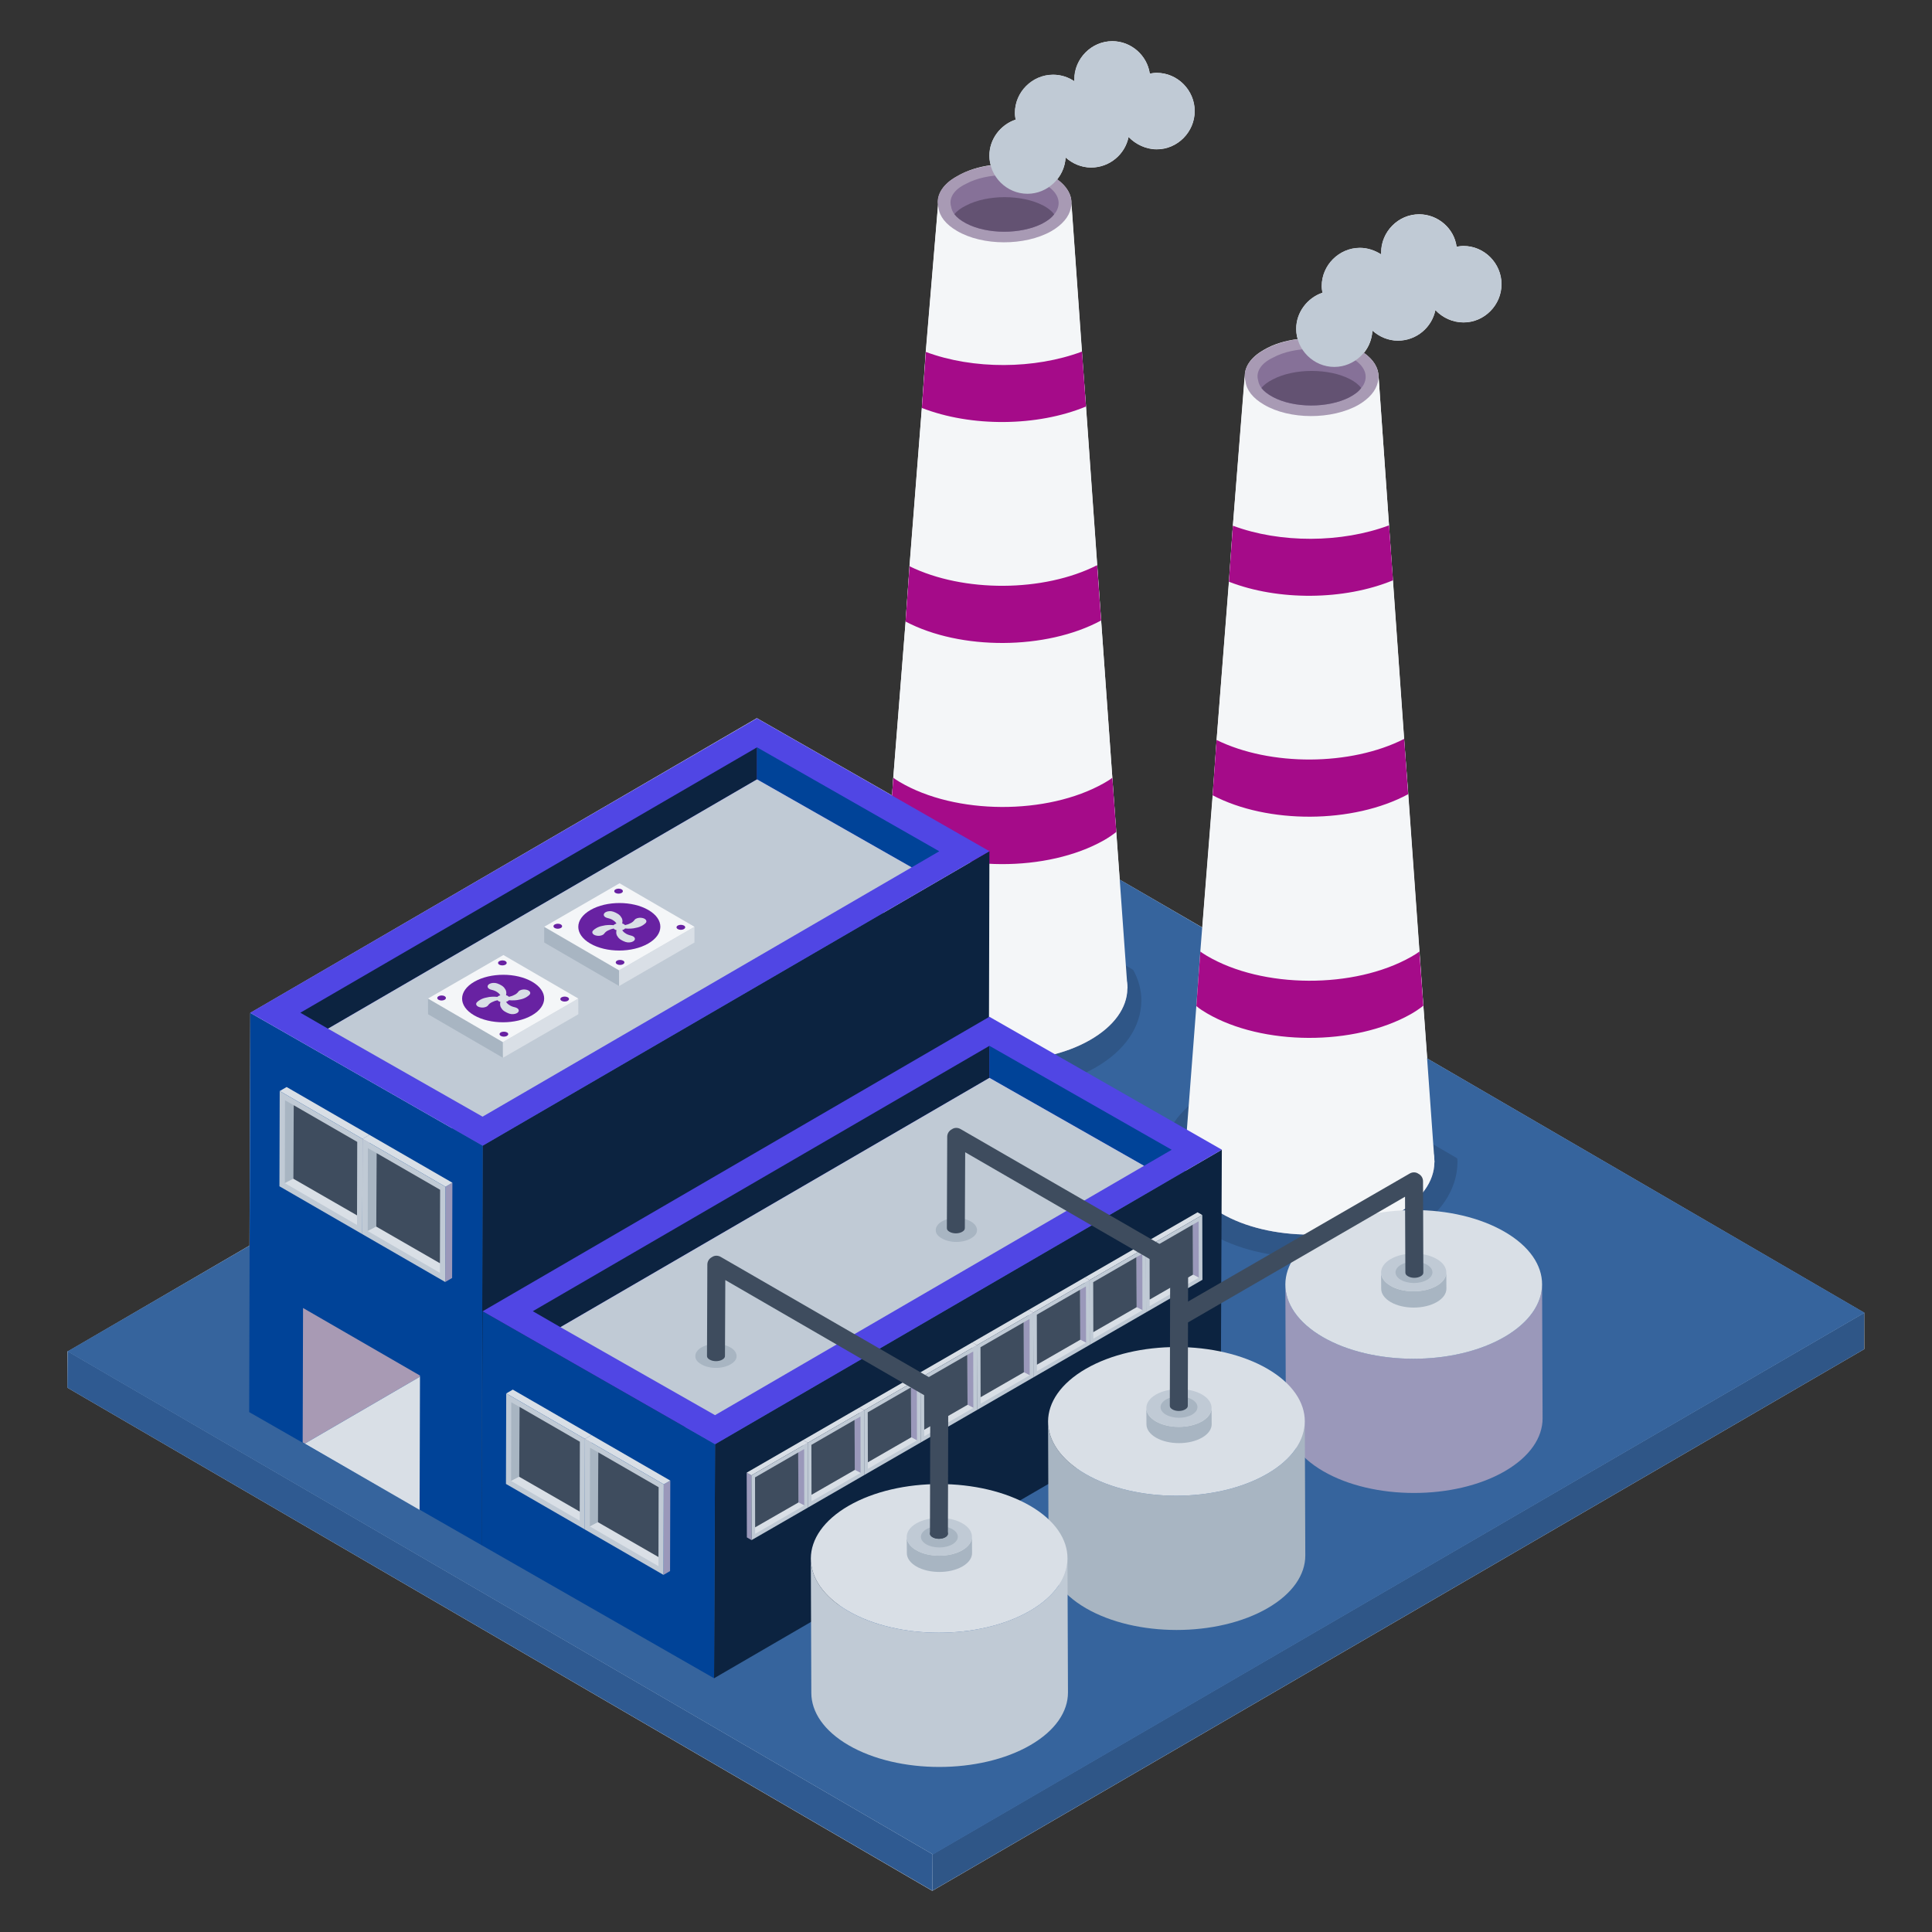 <svg xmlns="http://www.w3.org/2000/svg" enable-background="new 0 0 50 50" viewBox="0 0 50 50" id="FactoryBuilding"><rect x="0" y="0" width="50" height="50" fill="#333333" stroke="none"/><path fill="#f4f6f8" d="M48.247,33.975v0.94L24.127,48.935L1.747,35.915v-0.95
			l0.01,0.01l4.7-2.74l0.02-6.02l13.11-7.63l3.5,2L23.117,20.125l0.32-4.04
			v-0.01l0.1-1.42v-0.01l0.32-4.09l0.1-1.45l0.32-3.82
			c-0.03-0.26,0.14-0.53,0.49-0.72c0.25-0.15,0.56-0.25,0.88-0.29
			c-0.03-0.08-0.04-0.16-0.04-0.25c0-0.43,0.29-0.8,0.68-0.93
			c-0.01-0.05-0.02-0.11-0.02-0.17c0-0.54,0.45-0.99,0.99-0.99
			c0.2,0,0.39,0.06,0.55,0.17V2.055c0-0.54,0.44-0.99,0.98-0.99
			c0.49,0,0.9,0.37,0.97,0.84c0.06-0.01,0.11-0.02,0.18-0.02
			c0.54,0,0.98,0.45,0.98,0.99s-0.44,0.99-0.98,0.99
			c-0.28,0-0.54-0.13-0.73-0.32c-0.09,0.45-0.49,0.79-0.97,0.79
			c-0.25,0-0.48-0.1-0.66-0.26c-0.01,0.21-0.09,0.41-0.22,0.57
			c0.25,0.17,0.38,0.4,0.37,0.62l0.27,3.82v0.01l0.11,1.43L28.397,14.625
			l0.1,1.43L28.787,20.125l0.1,1.4l0.09,1.24l2.14,1.24l0.27-3.42
			v-0.01l0.1-1.42v-0.01l0.32-4.09l0.1-1.45l0.31-3.88
			c0-0.25,0.17-0.49,0.49-0.67c0.25-0.15,0.56-0.24,0.88-0.28
			c-0.03-0.09-0.04-0.18-0.04-0.27c0-0.42,0.29-0.8,0.68-0.93
			c-0.01-0.05-0.02-0.11-0.02-0.17c0-0.54,0.45-0.99,0.99-0.99
			c0.2,0,0.39,0.07,0.55,0.17V6.535c0-0.54,0.44-0.99,0.98-0.99
			c0.49,0,0.91,0.37,0.97,0.84C37.757,6.375,37.807,6.365,37.877,6.365
			c0.54,0,0.98,0.45,0.98,0.99c0,0.54-0.44,0.99-0.98,0.99
			c-0.28,0-0.54-0.12-0.73-0.32c-0.09,0.45-0.49,0.79-0.97,0.79
			c-0.25,0-0.48-0.1-0.66-0.26c-0.01,0.22-0.09,0.42-0.22,0.58
			c0.25,0.17,0.38,0.39,0.38,0.61l0.27,3.84v0.01l0.1,1.42L36.337,19.125
			l0.11,1.43L36.737,24.625l0.1,1.4l0.1,1.37L48.247,33.975z" class="colord1bfbd svgShape"></path><polygon fill="#2f5687" points="48.249 33.973 48.242 34.919 24.129 48.932 24.136 47.987" class="color2f873b svgShape"></polygon><polygon fill="#2f5a91" points="24.136 47.987 24.129 48.932 1.744 35.915 1.751 34.969" class="color2f9138 svgShape"></polygon><polygon fill="#36649d" points="25.866 20.954 1.746 34.974 24.146 47.994 48.256 33.974" class="color369d44 svgShape"></polygon><path fill="#2f5687" d="M37.72 30.078c-.009.726-.456 1.387-1.275 1.852-.698.4-1.61.624-2.578.614-.968 0-1.88-.223-2.569-.633-.8-.475-1.247-1.126-1.238-1.852 0-.717.447-1.368 1.247-1.824.642-.372 1.47-.596 2.355-.614l4.049 2.355C37.72 30.004 37.72 30.041 37.72 30.078zM29.539 25.899c-.009.679-.428 1.294-1.191 1.731-.651.372-1.508.577-2.41.577-.903 0-1.759-.214-2.41-.596-.754-.437-1.163-1.052-1.154-1.731 0-.679.41-1.284 1.163-1.712.661-.382 1.526-.586 2.438-.586.298 0 .596.028.875.074l2.476 1.443C29.465 25.35 29.539 25.62 29.539 25.899z" class="color2f873b svgShape"></path><path fill="#9a98ba" d="M31.603,28.749c-1.259,0.72-1.27,1.906-0.003,2.649
				c1.245,0.73,3.292,0.738,4.551,0.017c1.281-0.733,1.292-1.919,0.047-2.649
				C34.931,28.024,32.884,28.016,31.603,28.749z" class="color98a7ba svgShape"></path><path fill="#f4f6f8" d="M31.603,28.749c-1.259,0.72-1.27,1.906-0.003,2.649
				c1.245,0.73,3.292,0.738,4.551,0.017c1.281-0.733,1.292-1.919,0.047-2.649
				C34.931,28.024,32.884,28.016,31.603,28.749z" class="colord1bfbd svgShape"></path><path fill="#f4f6f8" d="M30.653,30.058l6.473,0.019l-0.29-4.05l-0.103-1.403
				l-0.29-4.069l-0.103-1.431l-0.29-4.106l-0.103-1.422v-0.009l-0.271-3.871
				c0,0.262-0.187,0.524-0.524,0.711c-0.673,0.393-1.768,0.393-2.441-0.009
				c-0.337-0.187-0.498-0.449-0.498-0.711l-0.307,3.899l-0.103,1.45l-0.318,4.088
				v0.009l-0.103,1.422v0.009l-0.318,4.041l-0.103,1.412L30.653,30.058z" class="colord1bfbd svgShape"></path><path fill="#a89ab4" d="M32.234,9.873c0.028,0.224,0.187,0.43,0.477,0.599
				c0.664,0.393,1.758,0.393,2.441,0.009c0.29-0.168,0.458-0.374,0.505-0.589
				c0.075-0.299-0.084-0.608-0.477-0.842c-0.683-0.393-1.787-0.393-2.469,0.009
				C32.318,9.274,32.15,9.583,32.234,9.873z" class="colorb49c9a svgShape"></path><path fill="#867198" d="M32.561,9.845c0.009,0.065,0.037,0.131,0.084,0.196
				c0.065,0.084,0.159,0.159,0.299,0.234c0.542,0.29,1.422,0.29,1.974,0.009
				c0.14-0.075,0.243-0.15,0.309-0.243c0.056-0.056,0.084-0.122,0.103-0.187
				c0.056-0.215-0.065-0.44-0.383-0.608c-0.552-0.29-1.45-0.29-2.002,0.009
				C32.627,9.405,32.496,9.629,32.561,9.845z" class="color987571 svgShape"></path><path fill="#635272" d="M32.646,10.041c0.065,0.084,0.159,0.159,0.299,0.234
				c0.542,0.29,1.422,0.29,1.974,0.009c0.14-0.075,0.243-0.15,0.309-0.243
				c-0.065-0.084-0.159-0.159-0.281-0.224c-0.552-0.29-1.45-0.29-2.002,0
				C32.814,9.882,32.711,9.957,32.646,10.041z" class="color725652 svgShape"></path><path fill="#a50b89" d="M30.962 26.036c.084.075.178.131.271.187 1.44.842 3.816.851 5.285.019.112-.065.224-.14.318-.215l-.103-1.403c-.065.056-.14.094-.215.14-1.469.832-3.844.823-5.285-.028-.056-.037-.112-.065-.168-.112L30.962 26.036zM31.383 20.573v.009c1.422.748 3.639.739 5.06-.028l-.103-1.431c-1.384.702-3.461.711-4.855.028L31.383 20.573zM31.804 15.055c1.272.496 2.984.486 4.247-.037l-.103-1.422c-1.225.458-2.815.468-4.041.009L31.804 15.055z" class="colordb4545 svgShape"></path><path fill="#9a98ba" d="M23.657,24.252c-1.259,0.72-1.27,1.906-0.003,2.649
				c1.245,0.73,3.292,0.738,4.551,0.017c1.281-0.733,1.292-1.919,0.047-2.649
				C26.985,23.527,24.938,23.519,23.657,24.252z" class="color98a7ba svgShape"></path><path fill="#f4f6f8" d="M23.657,24.252c-1.259,0.72-1.27,1.906-0.003,2.649
				c1.245,0.73,3.292,0.738,4.551,0.017c1.281-0.733,1.292-1.919,0.047-2.649
				C26.985,23.527,24.938,23.519,23.657,24.252z" class="colord1bfbd svgShape"></path><path fill="#f4f6f8" d="M22.707,25.561l6.473,0.019l-0.29-4.05l-0.103-1.403
				l-0.29-4.069l-0.103-1.431l-0.29-4.106l-0.103-1.422V9.089l-0.271-3.826
				c0,0.262-0.187,0.524-0.524,0.711c-0.673,0.393-1.768,0.393-2.441-0.009
				c-0.337-0.187-0.483-0.449-0.483-0.711L23.961,9.108l-0.103,1.45l-0.318,4.088
				v0.009l-0.103,1.422v0.009l-0.318,4.041l-0.103,1.412L22.707,25.561z" class="colord1bfbd svgShape"></path><path fill="#a89ab4" d="M24.288,5.376c0.028,0.224,0.187,0.43,0.477,0.599
				c0.664,0.393,1.758,0.393,2.441,0.009c0.29-0.168,0.458-0.374,0.505-0.589
				c0.075-0.299-0.084-0.608-0.477-0.842c-0.683-0.393-1.787-0.393-2.469,0.009
				C24.372,4.777,24.204,5.086,24.288,5.376z" class="colorb49c9a svgShape"></path><path fill="#867198" d="M24.615,5.348c0.009,0.065,0.037,0.131,0.084,0.196
				c0.065,0.084,0.159,0.159,0.299,0.234c0.542,0.29,1.422,0.29,1.974,0.009
				c0.14-0.075,0.243-0.15,0.309-0.243c0.056-0.056,0.084-0.122,0.103-0.187
				c0.056-0.215-0.065-0.44-0.383-0.608c-0.552-0.29-1.45-0.29-2.002,0.009
				C24.681,4.908,24.55,5.133,24.615,5.348z" class="color987571 svgShape"></path><path fill="#635272" d="M24.7,5.544c0.065,0.084,0.159,0.159,0.299,0.234
				c0.542,0.29,1.422,0.29,1.974,0.009c0.14-0.075,0.243-0.15,0.309-0.243
				c-0.065-0.084-0.159-0.159-0.281-0.224c-0.552-0.29-1.45-0.29-2.002,0
				C24.868,5.385,24.765,5.46,24.7,5.544z" class="color725652 svgShape"></path><path fill="#a50b89" d="M23.016 21.539c.084.075.178.131.271.187 1.44.842 3.816.851 5.285.019.112-.065.224-.14.318-.215l-.103-1.403c-.065.056-.14.094-.215.14-1.469.832-3.844.823-5.285-.028-.056-.037-.112-.065-.168-.112L23.016 21.539zM23.437 16.077v.009c1.422.748 3.639.739 5.06-.028l-.103-1.431c-1.384.702-3.461.711-4.855.028L23.437 16.077zM23.858 10.558c1.272.496 2.984.486 4.247-.037l-.103-1.422c-1.225.458-2.815.468-4.041.009L23.858 10.558z" class="colordb4545 svgShape"></path><polygon fill="#0c2340" points="25.606 22.029 25.579 32.368 12.464 39.989 12.491 29.651" class="color0b5077 svgShape"></polygon><polygon fill="#004398" points="12.491 29.651 12.464 39.989 6.449 36.545 6.475 26.211" class="color006498 svgShape"></polygon><polygon fill="#5046e4" points="25.606 22.029 12.491 29.651 6.475 26.211 19.59 18.59" class="color0097d3 svgShape"></polygon><polygon fill="#0c2340" points="7.773 26.209 8.489 26.622 19.592 20.17 19.592 19.341" class="color0b5077 svgShape"></polygon><polygon fill="#004398" points="19.592 19.341 19.592 20.17 23.593 22.447 24.308 22.031" class="color006498 svgShape"></polygon><polygon fill="#c0cad5" points="23.593 22.447 19.592 20.17 8.489 26.622 12.489 28.899" class="colorc0c8d5 svgShape"></polygon><polygon fill="#0c2340" points="31.621 29.754 31.595 35.811 18.48 43.433 18.506 37.376" class="color0b5077 svgShape"></polygon><polygon fill="#004398" points="18.506 37.376 18.48 43.433 12.464 39.989 12.49 33.936" class="color006498 svgShape"></polygon><polygon fill="#5046e4" points="31.621 29.754 18.506 37.376 12.49 33.936 25.605 26.314" class="color0097d3 svgShape"></polygon><polygon fill="#0c2340" points="13.789 33.934 14.504 34.347 25.607 27.895 25.607 27.066" class="color0b5077 svgShape"></polygon><polygon fill="#004398" points="25.607 27.066 25.607 27.895 29.608 30.171 30.323 29.756" class="color006498 svgShape"></polygon><polygon fill="#c0cad5" points="29.608 30.171 25.607 27.895 14.504 34.347 18.505 36.624" class="colorc0c8d5 svgShape"></polygon><polygon fill="#9a98ba" points="29.661 33.963 29.539 33.893 29.535 32.216 29.656 32.287" class="color98a7ba svgShape"></polygon><polygon fill="#d9dfe6" points="29.656 32.287 29.535 32.216 30.993 31.374 31.115 31.445" class="colord9e0e6 svgShape"></polygon><polygon fill="#c0cad5" points="31.115 31.445 31.119 33.121 29.661 33.963 29.656 32.287" class="colorc0c8d5 svgShape"></polygon><polygon fill="#9a98ba" points="30.874 32.988 30.868 31.695 31.021 31.607 31.024 33.066 30.874 32.988" class="color98a7ba svgShape"></polygon><polygon fill="#d9dfe6" points="30.874 32.988 31.024 33.066 31.024 33.066 29.754 33.801 29.754 33.632" class="colord9e0e6 svgShape"></polygon><polygon fill="#3e4c5e" points="30.868 31.695 30.874 32.988 29.754 33.632 29.751 32.34" class="color3e535e svgShape"></polygon><polygon fill="#9a98ba" points="28.202 34.805 28.081 34.735 28.076 33.059 28.197 33.129" class="color98a7ba svgShape"></polygon><polygon fill="#d9dfe6" points="28.197 33.129 28.076 33.059 29.535 32.216 29.656 32.287" class="colord9e0e6 svgShape"></polygon><polygon fill="#c0cad5" points="29.656 32.287 29.661 33.963 28.202 34.805 28.197 33.129" class="colorc0c8d5 svgShape"></polygon><polygon fill="#9a98ba" points="29.416 33.83 29.409 32.537 29.563 32.45 29.566 33.908 29.416 33.83" class="color98a7ba svgShape"></polygon><polygon fill="#d9dfe6" points="29.416 33.83 29.566 33.908 29.566 33.908 28.295 34.644 28.295 34.475" class="colord9e0e6 svgShape"></polygon><polygon fill="#3e4c5e" points="29.409 32.537 29.416 33.83 28.295 34.475 28.292 33.182" class="color3e535e svgShape"></polygon><polygon fill="#9a98ba" points="26.743 35.647 26.622 35.577 26.617 33.901 26.739 33.971" class="color98a7ba svgShape"></polygon><polygon fill="#d9dfe6" points="26.739 33.971 26.617 33.901 28.076 33.059 28.197 33.129" class="colord9e0e6 svgShape"></polygon><polygon fill="#c0cad5" points="28.197 33.129 28.202 34.805 26.743 35.647 26.739 33.971" class="colorc0c8d5 svgShape"></polygon><polygon fill="#9a98ba" points="27.957 34.672 27.951 33.379 28.104 33.292 28.107 34.75 27.957 34.672" class="color98a7ba svgShape"></polygon><polygon fill="#d9dfe6" points="27.957 34.672 28.107 34.75 28.107 34.75 26.836 35.486 26.836 35.317" class="colord9e0e6 svgShape"></polygon><polygon fill="#3e4c5e" points="27.951 33.379 27.957 34.672 26.836 35.317 26.833 34.024" class="color3e535e svgShape"></polygon><polygon fill="#9a98ba" points="25.285 36.49 25.163 36.419 25.159 34.743 25.28 34.814" class="color98a7ba svgShape"></polygon><polygon fill="#d9dfe6" points="25.28 34.814 25.159 34.743 26.617 33.901 26.739 33.971" class="colord9e0e6 svgShape"></polygon><polygon fill="#c0cad5" points="26.739 33.971 26.743 35.647 25.285 36.49 25.28 34.814" class="colorc0c8d5 svgShape"></polygon><polygon fill="#9a98ba" points="26.498 35.514 26.492 34.222 26.645 34.134 26.648 35.592 26.498 35.514" class="color98a7ba svgShape"></polygon><polygon fill="#d9dfe6" points="26.498 35.514 26.648 35.592 26.648 35.592 25.378 36.328 25.378 36.159" class="colord9e0e6 svgShape"></polygon><polygon fill="#3e4c5e" points="26.492 34.222 26.498 35.514 25.378 36.159 25.375 34.866" class="color3e535e svgShape"></polygon><polygon fill="#9a98ba" points="23.826 37.332 23.705 37.261 23.7 35.585 23.821 35.656" class="color98a7ba svgShape"></polygon><polygon fill="#d9dfe6" points="23.821 35.656 23.7 35.585 25.159 34.743 25.28 34.814" class="colord9e0e6 svgShape"></polygon><polygon fill="#c0cad5" points="25.28 34.814 25.285 36.49 23.826 37.332 23.821 35.656" class="colorc0c8d5 svgShape"></polygon><polygon fill="#9a98ba" points="25.04 36.356 25.033 35.064 25.187 34.976 25.19 36.435 25.04 36.356" class="color98a7ba svgShape"></polygon><polygon fill="#d9dfe6" points="25.04 36.356 25.19 36.435 25.19 36.435 23.919 37.17 23.919 37.001" class="colord9e0e6 svgShape"></polygon><polygon fill="#3e4c5e" points="25.033 35.064 25.04 36.356 23.919 37.001 23.916 35.708" class="color3e535e svgShape"></polygon><g fill="#000000" class="color000000 svgShape"><polygon fill="#9a98ba" points="22.367 38.174 22.246 38.103 22.241 36.427 22.363 36.498" class="color98a7ba svgShape"></polygon><polygon fill="#d9dfe6" points="22.363 36.498 22.241 36.427 23.7 35.585 23.821 35.656" class="colord9e0e6 svgShape"></polygon><polygon fill="#c0cad5" points="23.821 35.656 23.826 37.332 22.367 38.174 22.363 36.498" class="colorc0c8d5 svgShape"></polygon><polygon fill="#9a98ba" points="23.581 37.198 23.575 35.906 23.728 35.818 23.731 37.277 23.581 37.198" class="color98a7ba svgShape"></polygon><polygon fill="#d9dfe6" points="23.581 37.198 23.731 37.277 23.731 37.277 22.461 38.012 22.461 37.843" class="colord9e0e6 svgShape"></polygon><polygon fill="#3e4c5e" points="23.575 35.906 23.581 37.198 22.461 37.843 22.457 36.551" class="color3e535e svgShape"></polygon></g><g fill="#000000" class="color000000 svgShape"><polygon fill="#9a98ba" points="20.909 39.016 20.787 38.946 20.783 37.269 20.904 37.34" class="color98a7ba svgShape"></polygon><polygon fill="#d9dfe6" points="20.904 37.34 20.783 37.269 22.241 36.427 22.363 36.498" class="colord9e0e6 svgShape"></polygon><polygon fill="#c0cad5" points="22.363 36.498 22.367 38.174 20.909 39.016 20.904 37.34" class="colorc0c8d5 svgShape"></polygon><polygon fill="#9a98ba" points="22.122 38.041 22.116 36.748 22.269 36.66 22.272 38.119 22.122 38.041" class="color98a7ba svgShape"></polygon><polygon fill="#d9dfe6" points="22.122 38.041 22.272 38.119 22.272 38.119 21.002 38.854 21.002 38.685" class="colord9e0e6 svgShape"></polygon><polygon fill="#3e4c5e" points="22.116 36.748 22.122 38.041 21.002 38.685 20.999 37.393" class="color3e535e svgShape"></polygon></g><g fill="#000000" class="color000000 svgShape"><polygon fill="#9a98ba" points="19.45 39.858 19.329 39.788 19.324 38.112 19.445 38.182" class="color98a7ba svgShape"></polygon></g><g fill="#000000" class="color000000 svgShape"><polygon fill="#d9dfe6" points="19.445 38.182 19.324 38.112 20.783 37.269 20.904 37.34" class="colord9e0e6 svgShape"></polygon></g><g fill="#000000" class="color000000 svgShape"><polygon fill="#c0cad5" points="20.904 37.34 20.909 39.016 19.45 39.858 19.445 38.182" class="colorc0c8d5 svgShape"></polygon></g><g fill="#000000" class="color000000 svgShape"><polygon fill="#9a98ba" points="20.664 38.883 20.657 37.59 20.811 37.503 20.814 38.961 20.664 38.883" class="color98a7ba svgShape"></polygon></g><g fill="#000000" class="color000000 svgShape"><polygon fill="#d9dfe6" points="20.664 38.883 20.814 38.961 20.814 38.961 19.543 39.696 19.543 39.527" class="colord9e0e6 svgShape"></polygon></g><g fill="#000000" class="color000000 svgShape"><polygon fill="#3e4c5e" points="20.657 37.59 20.664 38.883 19.543 39.527 19.54 38.235" class="color3e535e svgShape"></polygon></g><path fill="#9a98ba" d="M33.265,33.247l0.013,3.474c0.001,0.49,0.324,0.98,0.966,1.353
			c1.291,0.75,3.397,0.753,4.697,0.003c0.656-0.379,0.982-0.875,0.981-1.371
			l-0.013-3.474c0.001,0.496-0.325,0.992-0.981,1.371
			c-1.3,0.75-3.406,0.748-4.697-0.003C33.589,34.227,33.267,33.737,33.265,33.247z" class="color98a7ba svgShape"></path><path fill="#d9dfe6" d="M34.242,31.88c-1.3,0.75-1.302,1.97-0.011,2.721
			c1.291,0.75,3.397,0.753,4.697,0.003c1.304-0.753,1.307-1.973,0.015-2.723
			C37.652,31.129,35.547,31.127,34.242,31.88z" class="colord9e0e6 svgShape"></path><path fill="#a8b5c2" d="M27.124,36.794l0.013,3.474c0.001,0.49,0.324,0.979,0.966,1.352
			c1.291,0.75,3.397,0.753,4.701,0c0.653-0.377,0.979-0.872,0.977-1.367
			l-0.013-3.474c0.001,0.495-0.324,0.99-0.977,1.367
			c-1.304,0.753-3.41,0.75-4.701-0C27.448,37.773,27.126,37.284,27.124,36.794
			z" class="colora8b4c2 svgShape"></path><path fill="#d9dfe6" d="M28.105,35.423c-1.304,0.753-1.307,1.973-0.015,2.723
			c1.291,0.75,3.397,0.753,4.701,0c1.3-0.75,1.302-1.97,0.011-2.721
			C31.511,34.675,29.405,34.673,28.105,35.423z" class="colord9e0e6 svgShape"></path><g fill="#000000" class="color000000 svgShape"><path fill="#c0cad5" d="M20.984,40.34l0.013,3.474c0.001,0.49,0.323,0.979,0.964,1.352
				c1.291,0.75,3.402,0.75,4.701,0c0.653-0.377,0.979-0.872,0.977-1.367
				l-0.013-3.474c0.001,0.495-0.324,0.99-0.977,1.367
				c-1.3,0.75-3.41,0.75-4.701-0
				C21.307,41.319,20.986,40.83,20.984,40.34z" class="colorc0c8d5 svgShape"></path></g><g fill="#000000" class="color000000 svgShape"><path fill="#d9dfe6" d="M21.964,38.969c-1.3,0.75-1.307,1.973-0.015,2.723
				c1.291,0.75,3.402,0.75,4.701,0s1.302-1.97,0.011-2.721
				C25.369,38.221,23.263,38.219,21.964,38.969z" class="colord9e0e6 svgShape"></path></g><g fill="#000000" class="color000000 svgShape"><path fill="#a8b5c2" d="M35.742,32.932l0.003,0.421c0,0.125,0.082,0.249,0.245,0.344
					c0.328,0.191,0.865,0.191,1.195,0c0.166-0.096,0.249-0.222,0.248-0.348
					l-0.003-0.421c0,0.126-0.082,0.252-0.248,0.348
					c-0.33,0.191-0.867,0.191-1.195-0
					C35.824,33.181,35.742,33.057,35.742,32.932z" class="colora8b4c2 svgShape"></path><path fill="#c0cad5" d="M35.991,32.584c-0.33,0.191-0.332,0.501-0.004,0.692
					c0.328,0.191,0.865,0.191,1.195,0s0.331-0.501,0.003-0.692
					S36.321,32.393,35.991,32.584z" class="colorc0c8d5 svgShape"></path></g><g fill="#000000" class="color000000 svgShape"><path fill="#a8b5c2" d="M29.667,36.44l0.003,0.421
					c0,0.125,0.082,0.249,0.245,0.344c0.328,0.191,0.865,0.191,1.195,0
					c0.166-0.096,0.249-0.222,0.248-0.348l-0.003-0.421
					c0,0.126-0.082,0.252-0.248,0.348c-0.33,0.191-0.867,0.191-1.195-0
					C29.749,36.689,29.668,36.564,29.667,36.44z" class="colora8b4c2 svgShape"></path><path fill="#c0cad5" d="M29.916,36.091c-0.33,0.191-0.332,0.501-0.004,0.692
					c0.328,0.191,0.865,0.191,1.195,0c0.33-0.191,0.331-0.501,0.003-0.692
					C30.782,35.901,30.246,35.901,29.916,36.091z" class="colorc0c8d5 svgShape"></path></g><g fill="#000000" class="color000000 svgShape"><polygon fill="#9a98ba" points="15.133 39.581 15.302 39.482 15.309 37.14 15.139 37.239" class="color98a7ba svgShape"></polygon><polygon fill="#d9dfe6" points="15.139 37.239 15.309 37.14 13.271 35.963 13.101 36.062" class="colord9e0e6 svgShape"></polygon><polygon fill="#c0cad5" points="13.101 36.062 13.094 38.404 15.133 39.581 15.139 37.239" class="colorc0c8d5 svgShape"></polygon><polygon fill="#a8b5c2" points="13.437 38.218 13.446 36.411 13.231 36.289 13.227 38.327 13.437 38.218" class="colora8b4c2 svgShape"></polygon><polygon fill="#d9dfe6" points="13.437 38.218 13.227 38.327 13.227 38.327 15.003 39.355 15.003 39.119" class="colord9e0e6 svgShape"></polygon><polygon fill="#3e4c5e" points="13.446 36.411 13.437 38.218 15.003 39.119 15.007 37.312" class="color3e535e svgShape"></polygon></g><g fill="#000000" class="color000000 svgShape"><polygon fill="#9a98ba" points="17.171 40.758 17.341 40.659 17.347 38.317 17.178 38.415" class="color98a7ba svgShape"></polygon><polygon fill="#d9dfe6" points="17.178 38.415 17.347 38.317 15.309 37.14 15.139 37.239" class="colord9e0e6 svgShape"></polygon><polygon fill="#c0cad5" points="15.139 37.239 15.133 39.581 17.171 40.758 17.178 38.415" class="colorc0c8d5 svgShape"></polygon><polygon fill="#a8b5c2" points="15.475 39.394 15.484 37.588 15.27 37.466 15.265 39.504 15.475 39.394" class="colora8b4c2 svgShape"></polygon><polygon fill="#d9dfe6" points="15.475 39.394 15.265 39.504 15.265 39.504 17.041 40.532 17.041 40.295" class="colord9e0e6 svgShape"></polygon><polygon fill="#3e4c5e" points="15.484 37.588 15.475 39.394 17.041 40.295 17.045 38.489" class="color3e535e svgShape"></polygon></g><g fill="#000000" class="color000000 svgShape"><polygon fill="#9a98ba" points="9.377 31.94 9.556 31.836 9.563 29.371 9.384 29.475" class="color98a7ba svgShape"></polygon><polygon fill="#d9dfe6" points="9.384 29.475 9.563 29.371 7.418 28.132 7.239 28.236" class="colord9e0e6 svgShape"></polygon><polygon fill="#c0cad5" points="7.239 28.236 7.232 30.701 9.377 31.94 9.384 29.475" class="colorc0c8d5 svgShape"></polygon><polygon fill="#a8b5c2" points="7.592 30.505 7.602 28.604 7.376 28.475 7.372 30.62 7.592 30.505" class="colora8b4c2 svgShape"></polygon><polygon fill="#d9dfe6" points="7.592 30.505 7.372 30.62 7.372 30.62 9.24 31.702 9.24 31.453" class="colord9e0e6 svgShape"></polygon><polygon fill="#3e4c5e" points="7.602 28.604 7.592 30.505 9.24 31.453 9.245 29.552" class="color3e535e svgShape"></polygon></g><g fill="#000000" class="color000000 svgShape"><polygon fill="#9a98ba" points="11.522 33.178 11.701 33.074 11.708 30.609 11.529 30.713" class="color98a7ba svgShape"></polygon><polygon fill="#d9dfe6" points="11.529 30.713 11.708 30.609 9.563 29.371 9.384 29.475" class="colord9e0e6 svgShape"></polygon><polygon fill="#c0cad5" points="9.384 29.475 9.377 31.94 11.522 33.178 11.529 30.713" class="colorc0c8d5 svgShape"></polygon><polygon fill="#a8b5c2" points="9.738 31.744 9.747 29.843 9.521 29.714 9.517 31.859 9.738 31.744" class="colora8b4c2 svgShape"></polygon><polygon fill="#d9dfe6" points="9.738 31.744 9.517 31.859 9.517 31.859 11.385 32.94 11.385 32.692" class="colord9e0e6 svgShape"></polygon><polygon fill="#3e4c5e" points="9.747 29.843 9.738 31.744 11.385 32.692 11.39 30.791" class="color3e535e svgShape"></polygon></g><g fill="#000000" class="color000000 svgShape"><polygon fill="#a89ab4" points="10.869 35.599 7.843 33.851 7.833 37.329 7.888 37.361 10.869 35.628" class="colorb49c9a svgShape"></polygon></g><g fill="#000000" class="color000000 svgShape"><polygon fill="#d9dfe6" points="10.869 35.628 7.888 37.361 10.859 39.076" class="colord9e0e6 svgShape"></polygon></g><path fill="#a8b5c2" d="M19.063 35.091c0 .085-.043.149-.15.214-.214.128-.555.128-.769 0-.107-.064-.149-.128-.149-.214 0-.064.043-.15.149-.214.214-.128.555-.128.769 0C19.021 34.941 19.063 35.027 19.063 35.091zM25.285 31.831c0 .085-.043.149-.15.214-.214.128-.555.128-.769 0-.107-.064-.149-.128-.149-.214 0-.064.043-.15.149-.214.214-.128.555-.128.769 0C25.242 31.681 25.285 31.767 25.285 31.831zM23.466 39.774l.003.421c0.0.125.082.249.245.344.328.191.865.191 1.195 0.0.166-.096.249-.222.248-.348l-.003-.421c0.0.126-.082.252-.248.348-.33.191-.867.191-1.195-0C23.548 40.023 23.467 39.899 23.466 39.774z" class="colora8b4c2 svgShape"></path><path fill="#c0cad5" d="M23.715,39.425c-0.33,0.191-0.332,0.501-0.004,0.692
			c0.328,0.191,0.865,0.191,1.195,0c0.33-0.191,0.331-0.501,0.003-0.692
			C24.581,39.235,24.046,39.235,23.715,39.425z" class="colorc0c8d5 svgShape"></path><path fill="#a8b5c2" d="M23.974 39.576c-.187.108-.188.284-.002.391.186.108.489.108.676 0s.187-.283.002-.391C24.463 39.468 24.161 39.468 23.974 39.576zM30.176 36.22c-.187.108-.188.284-.002.391s.489.108.676 0 .187-.283.002-.391C30.666 36.112 30.363 36.112 30.176 36.22zM36.257 32.732c-.187.108-.188.284-.002.391.186.108.489.108.676 0s.187-.283.002-.391S36.444 32.625 36.257 32.732z" class="colora8b4c2 svgShape"></path><g fill="#000000" class="color000000 svgShape"><path fill="#3e4c5e" d="M24.541,36.059l-0.009,3.63c0,0.037-0.019,0.065-0.065,0.093
				c-0.093,0.056-0.242,0.056-0.335,0c-0.047-0.028-0.065-0.056-0.065-0.093
				l0.009-3.49l-5.305-3.071l-0.009,1.964c0,0.037-0.019,0.065-0.065,0.093
				c-0.093,0.056-0.242,0.056-0.335,0c-0.047-0.028-0.065-0.056-0.065-0.093
				l0.009-2.364c0-0.084,0.047-0.158,0.121-0.195c0.065-0.047,0.158-0.047,0.233,0
				l5.77,3.332C24.504,35.9,24.541,35.975,24.541,36.059z" class="color3e535e svgShape"></path></g><g fill="#000000" class="color000000 svgShape"><path fill="#3e4c5e" d="M30.749,32.751l-0.009,3.63c0,0.037-0.019,0.065-0.065,0.093
				c-0.093,0.056-0.242,0.056-0.335,0c-0.047-0.028-0.065-0.056-0.065-0.093
				l0.009-3.49l-5.305-3.071l-0.009,1.964c0,0.037-0.019,0.065-0.065,0.093
				c-0.093,0.056-0.242,0.056-0.335,0c-0.047-0.028-0.065-0.056-0.065-0.093
				l0.009-2.364c0-0.084,0.047-0.158,0.121-0.195c0.065-0.047,0.158-0.047,0.233,0
				l5.77,3.332C30.712,32.593,30.749,32.668,30.749,32.751z" class="color3e535e svgShape"></path></g><g fill="#000000" class="color000000 svgShape"><path fill="#3e4c5e" d="M36.836,32.935c0,0.037-0.019,0.065-0.065,0.093
				c-0.093,0.056-0.242,0.056-0.335,0c-0.047-0.028-0.065-0.056-0.065-0.093
				l-0.009-1.964l-5.618,3.254l-0.354-0.335l6.084-3.514
				c0.074-0.047,0.168-0.047,0.233,0c0.074,0.037,0.121,0.112,0.121,0.195
				L36.836,32.935z" class="color3e535e svgShape"></path></g><path fill="#3e4c5e" d="M24.532,39.688c0,0.037-0.019,0.065-0.065,0.093
			c-0.093,0.056-0.242,0.056-0.335,0c-0.047-0.028-0.065-0.056-0.065-0.093
			c0-0.028,0.019-0.065,0.065-0.093c0.093-0.056,0.242-0.056,0.335,0
			C24.514,39.623,24.532,39.66,24.532,39.688z" class="color3e535e svgShape"></path><g fill="#000000" class="color000000 svgShape"><polygon fill="#a8b5c2" points="14.084 23.987 14.084 24.392 16.023 25.518 16.022 25.113" class="colora8b4c2 svgShape"></polygon><polygon fill="#d9dfe6" points="16.022 25.113 16.023 25.518 17.973 24.392 17.973 23.987" class="colord9e0e6 svgShape"></polygon><polygon fill="#f4f6f8" points="14.084 23.985 16.022 25.112 17.973 23.985 16.034 22.859" class="colorffffff svgShape"></polygon><path fill="#6822a2" d="M15.93 23.017c-.044.025-.044.066-.001.092.044.025.114.025.158 0.0.044-.025.044-.066.001-.092C16.044 22.992 15.974 22.992 15.93 23.017zM14.357 23.925c-.044.025-.044.066-.001.092.044.025.114.025.158 0s.044-.066.001-.092S14.401 23.9 14.357 23.925zM15.281 23.551c-.418.241-.42.627-.005.868.415.241 1.081.241 1.499 0.0.418-.241.42-.627.005-.868C16.365 23.31 15.699 23.31 15.281 23.551zM17.541 23.953c-.044.025-.043.067.001.092.044.025.113.025.157-.001.044-.025.045-.066.002-.091C17.656 23.929 17.585 23.928 17.541 23.953zM15.968 24.862c-.044.025-.043.067.001.092.044.025.113.025.157-.001.044-.025.045-.066.002-.091C16.083 24.837 16.012 24.836 15.968 24.862z" class="color485e6d svgShape"></path><path fill="#d9dfe6" d="M15.672,23.608c-0.013,0.008-0.024,0.017-0.032,0.027
				c-0.038,0.048-0.001,0.104,0.084,0.124c0.056,0.013,0.113,0.033,0.153,0.064
				c0.035,0.022,0.06,0.049,0.078,0.077c-0.016,0.005-0.03,0.011-0.043,0.018
				c-0.013,0.008-0.024,0.016-0.032,0.025c-0.089-0.008-0.196-0.007-0.283,0.017
				c-0.064,0.011-0.119,0.033-0.164,0.059c-0.032,0.018-0.059,0.039-0.08,0.059
				c-0.051,0.048-0.019,0.11,0.069,0.133c0.062,0.017,0.134,0.008,0.18-0.018
				c0.015-0.008,0.026-0.019,0.035-0.03c0.017-0.025,0.044-0.052,0.081-0.073
				c0.009-0.005,0.02-0.011,0.031-0.015c0.037-0.02,0.084-0.035,0.132-0.045
				c0.007,0.009,0.018,0.018,0.03,0.025c0.013,0.008,0.029,0.014,0.045,0.018
				c-0.014,0.051-0.013,0.113,0.027,0.163c0.033,0.064,0.12,0.112,0.203,0.141
				c0.066,0.023,0.147,0.016,0.198-0.013c0.013-0.008,0.024-0.017,0.033-0.027
				c0.038-0.048,0.001-0.104-0.084-0.124c-0.056-0.013-0.113-0.033-0.153-0.064
				c-0.035-0.021-0.06-0.049-0.078-0.077c0.016-0.004,0.03-0.01,0.043-0.017
				c0.014-0.008,0.024-0.017,0.032-0.026c0.089,0.008,0.196,0.007,0.283-0.017
				c0.064-0.011,0.119-0.033,0.164-0.059c0.032-0.019,0.059-0.039,0.081-0.06
				c0.05-0.048,0.019-0.11-0.069-0.133c-0.062-0.017-0.134-0.008-0.18,0.018
				c-0.015,0.008-0.026,0.019-0.035,0.03c-0.018,0.026-0.044,0.052-0.081,0.073
				c-0.009,0.005-0.02,0.011-0.031,0.015c-0.037,0.021-0.085,0.035-0.133,0.046
				c-0.007-0.009-0.018-0.017-0.031-0.025c-0.013-0.008-0.028-0.014-0.043-0.018
				c0.014-0.052,0.013-0.113-0.028-0.164c-0.033-0.064-0.12-0.112-0.203-0.141
				C15.805,23.571,15.723,23.578,15.672,23.608z" class="colord9e0e6 svgShape"></path></g><g fill="#000000" class="color000000 svgShape"><polygon fill="#a8b5c2" points="11.077 25.843 11.078 26.249 13.016 27.375 13.015 26.97" class="colora8b4c2 svgShape"></polygon><polygon fill="#d9dfe6" points="13.015 26.97 13.016 27.375 14.967 26.249 14.966 25.843" class="colord9e0e6 svgShape"></polygon><polygon fill="#f4f6f8" points="11.077 25.842 13.015 26.969 14.966 25.842 13.028 24.716" class="colorffffff svgShape"></polygon><path fill="#6822a2" d="M12.923 24.874c-.044.025-.044.066-.001.092.044.025.114.025.158 0 .044-.025.044-.066.001-.092S12.967 24.849 12.923 24.874zM11.35 25.782c-.044.025-.044.066-.001.092.044.025.114.025.158 0s.044-.066.001-.092S11.394 25.757 11.35 25.782zM12.274 25.408c-.418.241-.42.627-.005.868.415.241 1.081.241 1.499 0.0.418-.241.42-.627.005-.868C13.358 25.167 12.692 25.167 12.274 25.408zM14.534 25.81c-.044.025-.043.067.001.092.044.025.113.025.157-.001.044-.025.045-.066.002-.091C14.65 25.785 14.578 25.785 14.534 25.81zM12.961 26.718c-.044.025-.043.067.001.092.044.025.113.025.157-.001.044-.025.045-.066.002-.091C13.077 26.694 13.005 26.693 12.961 26.718z" class="color485e6d svgShape"></path><path fill="#d9dfe6" d="M12.666,25.464c-0.013,0.008-0.024,0.017-0.032,0.027
				c-0.038,0.048-0.001,0.104,0.084,0.124c0.056,0.013,0.113,0.033,0.153,0.064
				c0.035,0.022,0.06,0.049,0.078,0.077c-0.016,0.005-0.03,0.011-0.043,0.018
				c-0.013,0.008-0.024,0.016-0.032,0.025c-0.089-0.008-0.196-0.007-0.283,0.017
				c-0.064,0.011-0.119,0.033-0.164,0.059c-0.032,0.018-0.059,0.039-0.08,0.059
				c-0.051,0.048-0.019,0.11,0.069,0.133c0.062,0.017,0.134,0.008,0.18-0.018
				c0.015-0.008,0.026-0.019,0.035-0.03c0.017-0.025,0.044-0.052,0.081-0.073
				c0.009-0.005,0.02-0.011,0.031-0.015c0.037-0.02,0.084-0.035,0.132-0.045
				c0.007,0.009,0.018,0.018,0.03,0.025c0.013,0.008,0.029,0.014,0.045,0.018
				c-0.014,0.051-0.013,0.113,0.027,0.163c0.033,0.064,0.12,0.112,0.203,0.141
				c0.066,0.023,0.147,0.016,0.198-0.013c0.013-0.008,0.024-0.017,0.033-0.027
				c0.038-0.048,0.001-0.104-0.084-0.124c-0.056-0.013-0.113-0.033-0.153-0.064
				c-0.035-0.021-0.06-0.049-0.078-0.077c0.016-0.004,0.03-0.01,0.043-0.017
				c0.014-0.008,0.024-0.017,0.032-0.026c0.089,0.008,0.196,0.007,0.283-0.017
				c0.064-0.011,0.119-0.033,0.164-0.059c0.032-0.019,0.059-0.039,0.081-0.06
				c0.05-0.048,0.019-0.11-0.069-0.133c-0.062-0.017-0.134-0.008-0.18,0.018
				c-0.015,0.008-0.026,0.019-0.035,0.03c-0.018,0.026-0.044,0.052-0.081,0.073
				c-0.009,0.005-0.02,0.011-0.031,0.015c-0.037,0.021-0.085,0.035-0.133,0.046
				c-0.007-0.009-0.018-0.017-0.031-0.025c-0.013-0.008-0.028-0.014-0.043-0.018
				c0.014-0.052,0.013-0.113-0.028-0.164c-0.033-0.064-0.12-0.112-0.203-0.141
				C12.798,25.428,12.716,25.435,12.666,25.464z" class="colord9e0e6 svgShape"></path></g><path fill="#c0cad5" d="M38.861 7.355c0 .54-.447.987-.987.987-.279 0-.54-.121-.726-.316-.093.447-.493.791-.968.791-.251 0-.484-.102-.661-.261-.028.521-.465.94-.987.94-.54 0-.987-.447-.987-.987 0-.428.289-.8.679-.931-.009-.056-.019-.112-.019-.177 0-.54.447-.987.987-.987.205 0 .391.065.549.168V6.536c0-.54.447-.987.987-.987.484 0 .903.363.968.838.056-.009.112-.019.177-.019C38.415 6.369 38.861 6.815 38.861 7.355zM30.92 2.874c0 .54-.447.987-.987.987-.279 0-.54-.121-.726-.316-.093.447-.493.791-.968.791-.251 0-.484-.102-.661-.261-.028.521-.465.94-.987.94-.54 0-.987-.447-.987-.987 0-.428.289-.8.679-.931-.009-.056-.019-.112-.019-.177 0-.54.447-.987.987-.987.205 0 .391.065.549.168V2.055c0-.54.447-.987.987-.987.484 0 .903.363.968.838.056-.009.112-.019.177-.019C30.473 1.887 30.92 2.334 30.92 2.874z" class="colorc0c8d5 svgShape"></path></svg>